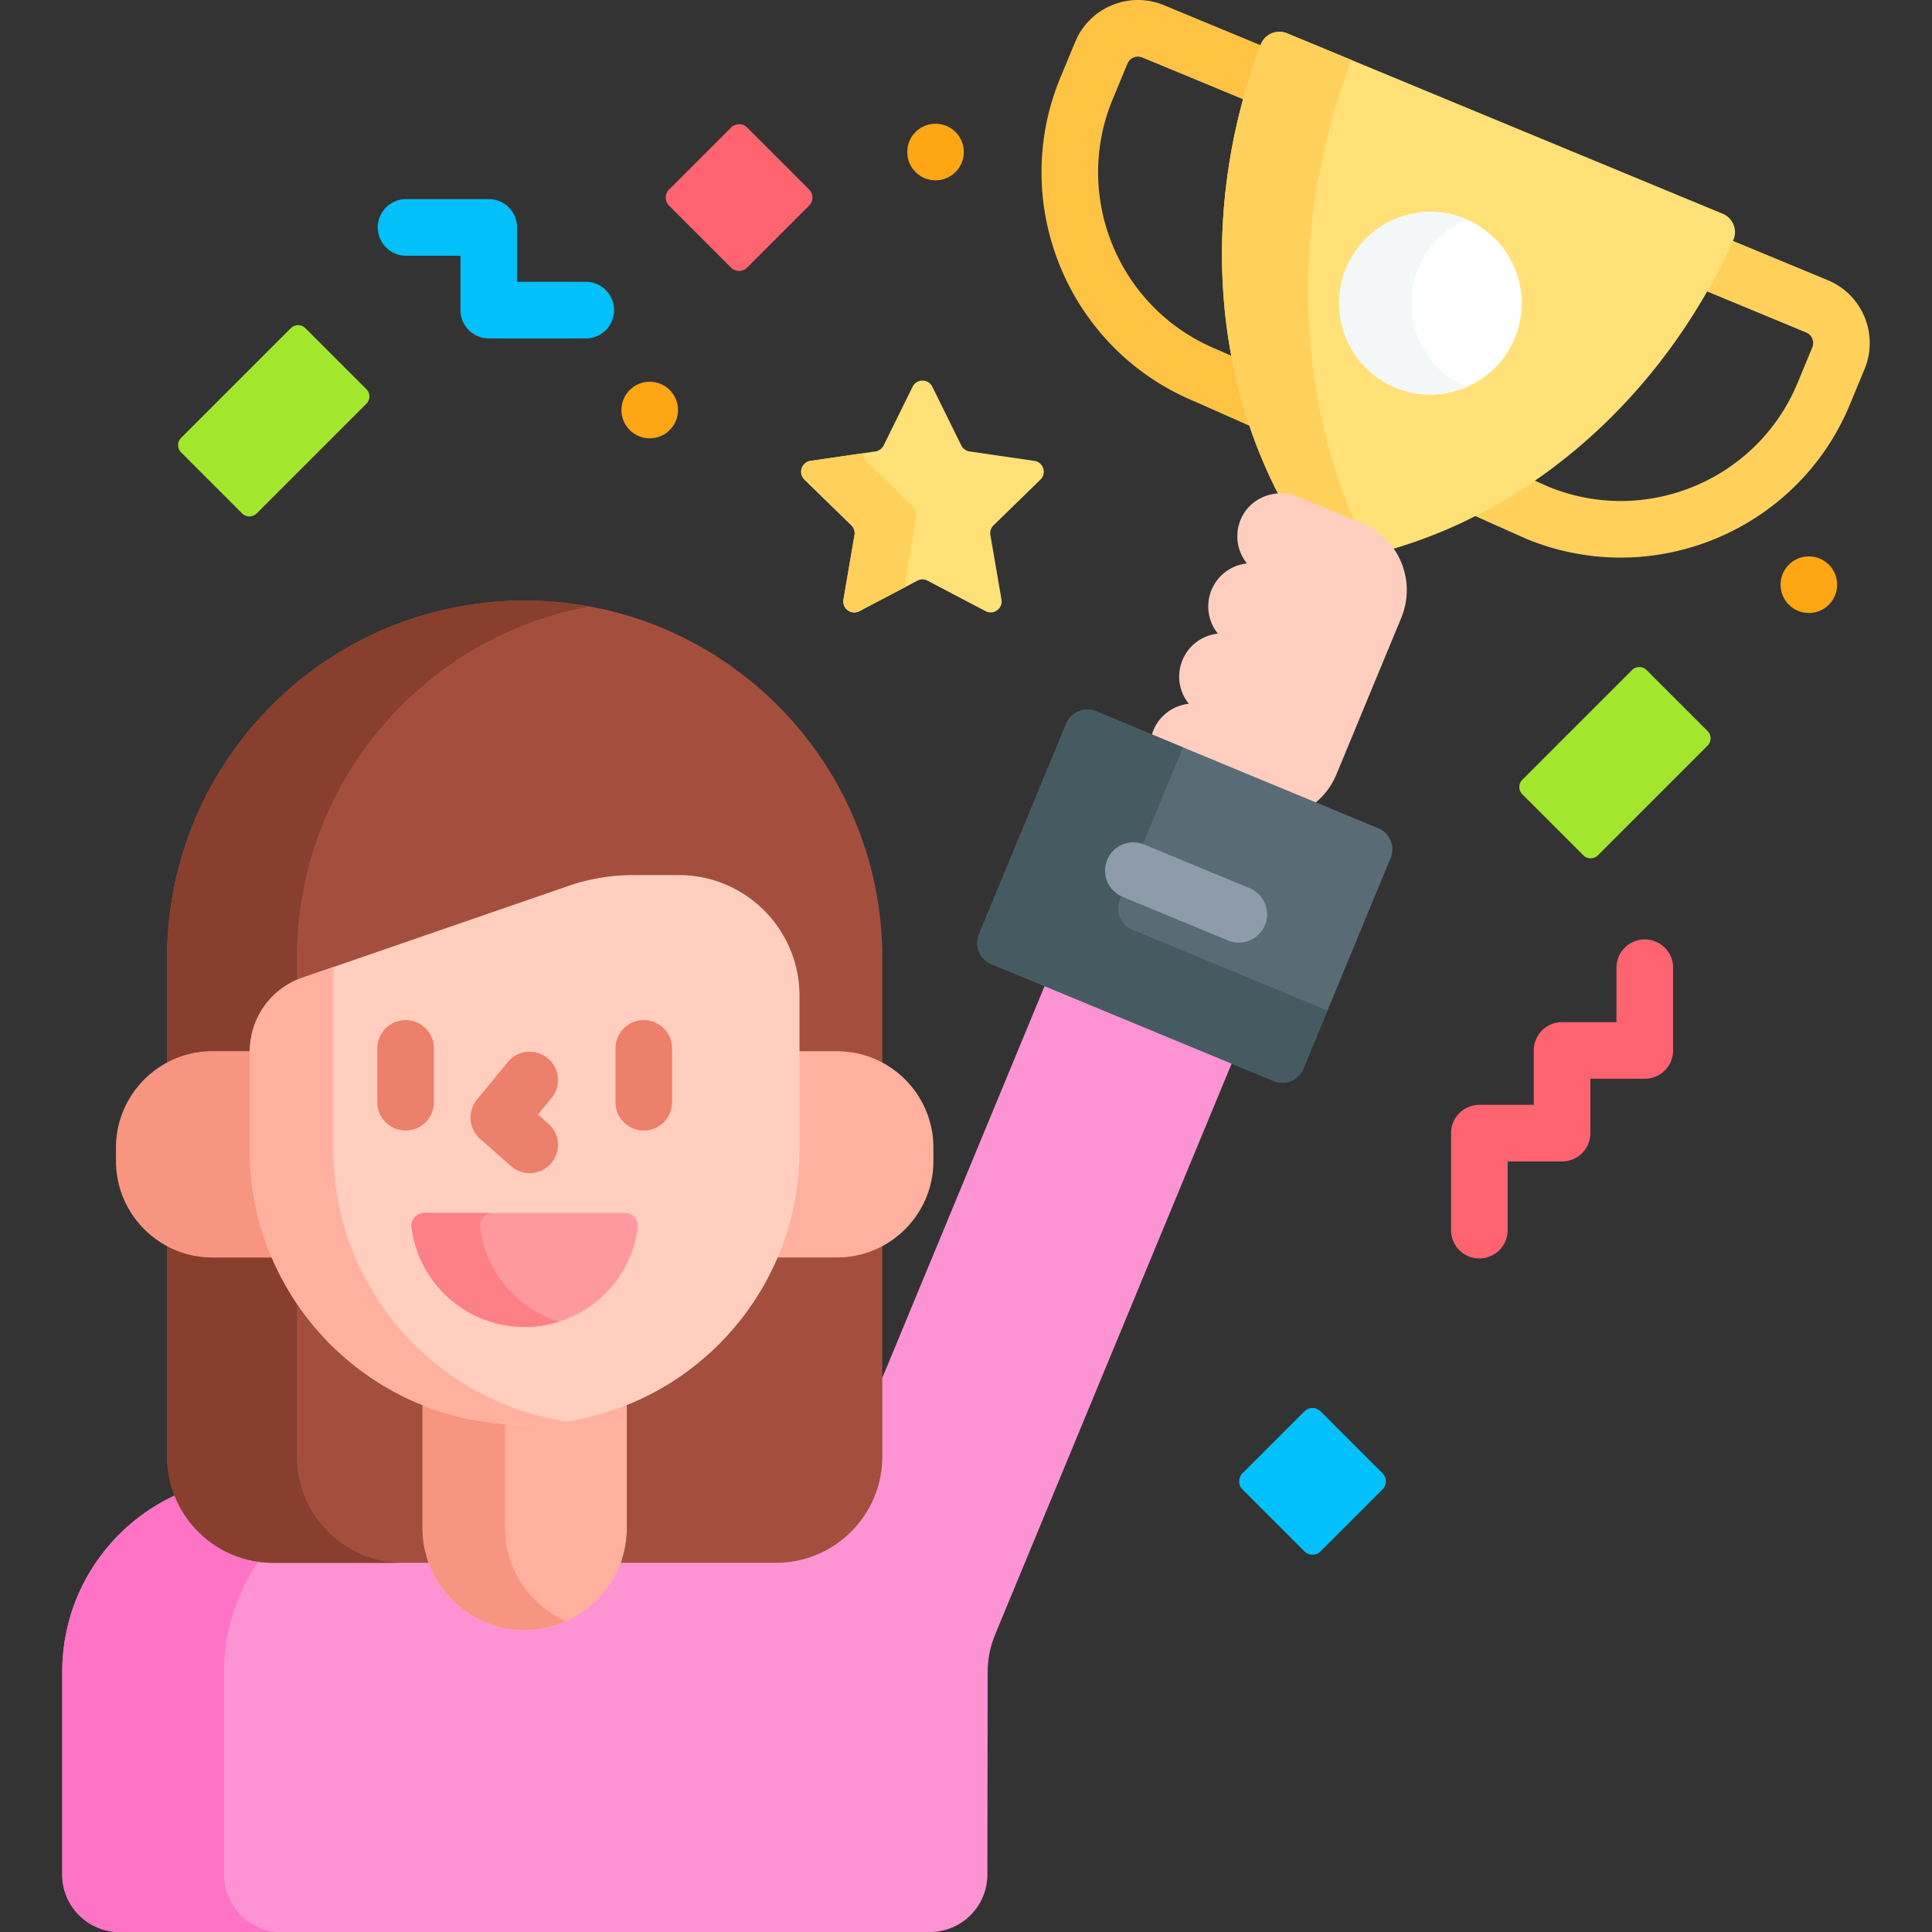<svg viewBox="0 0 512 512" xmlns="http://www.w3.org/2000/svg"><rect x="0" y="0" width="512" height="512" fill="#333333" stroke="none"/><g><path d="m277.129 260.606-43.302 104.54-1 .167v20.656c0 14.997-12.2 27.198-27.197 27.198h-41.837l-.24.656c-3.744 10.244-13.591 17.127-24.502 17.127s-20.758-6.883-24.502-17.127l-.24-.656H72.471c-11.386 0-21.153-7.036-25.2-16.985l-1.016.169c-17.576 8.212-29.759 26.038-29.759 46.719v53.704c0 8.409 6.817 15.226 15.226 15.226h214.716c8.443 0 15.274-6.869 15.226-15.312l.079-53.733c.005-3.32.661-6.607 1.932-9.674l63.02-152.144z" fill="#fe93d3"></path><path d="M59.382 496.774V443.07a51.272 51.272 0 0 1 9.074-29.198c-10.14-1.448-18.539-8.282-22.201-17.52-17.576 8.212-29.759 26.038-29.759 46.719v53.704c0 8.409 6.817 15.226 15.226 15.226h42.886c-8.409-.001-15.226-6.818-15.226-15.227z" fill="#fe73c5"></path><path d="M139.05 159.155c-52.344 0-94.777 42.433-94.777 94.777v132.036c0 15.573 12.625 28.198 28.198 28.198h41.138a27.017 27.017 0 0 1-1.638-9.296v-34.029c8.357 3.436 17.498 5.344 27.079 5.344s18.722-1.909 27.079-5.344v34.029a27.04 27.04 0 0 1-1.638 9.296h41.138c15.573 0 28.198-12.625 28.198-28.198V253.932c0-52.343-42.433-94.777-94.777-94.777z" fill="#a44f3e"></path><g fill="#883f2e"><path d="M56.321 278.581h9.901a20.601 20.601 0 0 1 12.447-18.898v-5.751c0-46.471 33.446-85.126 77.579-93.216a95.267 95.267 0 0 0-17.198-1.561c-52.344 0-94.777 42.433-94.777 94.777v27.661a25.474 25.474 0 0 1 12.048-3.012zM78.669 385.968v-40.504a72.715 72.715 0 0 1-6.65-12.219H56.321a25.47 25.47 0 0 1-12.048-3.012v55.735c0 15.573 12.625 28.198 28.198 28.198h34.396c-15.574.001-28.198-12.624-28.198-28.198z" fill="#883f2e"></path></g><path d="M139.05 376.187a71.065 71.065 0 0 1-27.079-5.344v34.029c0 14.955 12.124 27.079 27.079 27.079s27.079-12.124 27.079-27.079v-34.029a71.065 71.065 0 0 1-27.079 5.344z" fill="#ffb09e"></path><path d="M133.842 404.871v-28.896a70.982 70.982 0 0 1-21.871-5.134v34.029c0 14.955 12.124 27.079 27.079 27.079 3.893 0 7.59-.828 10.936-2.307-9.507-4.202-16.144-13.708-16.144-24.771z" fill="#f89580"></path><path d="M221.778 278.581h-11.273v26.151a71.019 71.019 0 0 1-5.953 28.513h17.226c14.132 0 25.588-11.456 25.588-25.588v-3.489c0-14.131-11.456-25.587-25.588-25.587z" fill="#ffb09e"></path><path d="M67.595 304.732V278.6l.001-.019H56.321c-14.132 0-25.588 11.456-25.588 25.588v3.489c0 14.132 11.456 25.588 25.588 25.588h17.227a71.027 71.027 0 0 1-5.953-28.514z" fill="#f89580"></path><path d="M66.221 278.6v26.131c0 40.222 32.606 72.828 72.828 72.828s72.828-32.606 72.828-72.828v-40.819c0-17.679-14.331-32.01-32.01-32.01H167.82c-5.838 0-11.635.972-17.154 2.876l-70.561 24.344A20.607 20.607 0 0 0 66.221 278.6z" fill="#ffcebf"></path><path d="M88.343 304.732v-48.451l-8.237 2.842a20.604 20.604 0 0 0-13.884 19.478v26.131c0 40.222 32.606 72.828 72.829 72.828 3.76 0 7.454-.286 11.061-.835-34.974-5.329-61.769-35.531-61.769-71.993z" fill="#ffb09e"></path><path d="M107.491 299.601a7.499 7.499 0 0 1-7.5-7.5v-14.263c0-4.143 3.357-7.5 7.5-7.5s7.5 3.357 7.5 7.5v14.263a7.5 7.5 0 0 1-7.5 7.5zM170.609 299.601a7.499 7.499 0 0 1-7.5-7.5v-14.263c0-4.143 3.357-7.5 7.5-7.5s7.5 3.357 7.5 7.5v14.263a7.5 7.5 0 0 1-7.5 7.5zM140.364 310.898a7.469 7.469 0 0 1-4.961-1.878l-8.178-7.22a7.5 7.5 0 0 1-.832-10.382l8.178-9.959a7.499 7.499 0 0 1 10.556-1.036 7.5 7.5 0 0 1 1.036 10.556l-3.585 4.366 2.753 2.431a7.5 7.5 0 0 1-4.967 13.122z" fill="#ec806b"></path><path d="M112.457 321.447a3.407 3.407 0 0 0-3.38 3.829c1.882 14.878 14.584 26.384 29.973 26.384s28.091-11.506 29.973-26.384a3.407 3.407 0 0 0-3.38-3.829z" fill="#fe99a0"></path><path d="M127.23 325.276a3.407 3.407 0 0 1 3.38-3.829h-18.153a3.407 3.407 0 0 0-3.38 3.829c1.882 14.879 14.584 26.384 29.973 26.384a30.18 30.18 0 0 0 9.077-1.395c-11.075-3.485-19.402-13.169-20.897-24.989z" fill="#fd8087"></path><path d="m327.466 94.799-5.017-2.225c-.057-.025-.113-.05-.171-.073-25.802-10.688-38.098-40.373-27.411-66.176l3.915-9.45a3.009 3.009 0 0 1 1.635-1.635 3.017 3.017 0 0 1 2.311 0l27.653 11.454a159.15 159.15 0 0 1 4.604-14.329L308.469 1.383a17.893 17.893 0 0 0-13.792-.001 17.905 17.905 0 0 0-9.752 9.753l-3.915 9.45c-13.84 33.413 2.06 71.853 35.439 85.737l15.924 7.063a135.865 135.865 0 0 1-4.907-18.586z" fill="#ffc344"></path><path d="M484.381 74.248 458.33 63.457a160.311 160.311 0 0 1-6.872 13.389l27.182 11.26a3.023 3.023 0 0 1 1.634 3.945l-3.913 9.451c-10.675 25.771-40.305 38.07-66.087 27.447l-4.609-2.056a135.81 135.81 0 0 1-15.868 9.346l14.462 6.453c.062.027.123.054.186.079a65.273 65.273 0 0 0 25.036 4.998c25.772-.001 50.277-15.273 60.738-40.526l3.913-9.45c3.803-9.181-.571-19.742-9.751-23.545z" fill="#ffd15b"></path><path d="M456.541 56.654 341.061 8.82c-2.743-1.136-5.896.219-6.942 2.998-15.825 42.042-12.795 86.025 5.075 119.943.087-.002.171-.018.258-.018 1.44 0 2.847.279 4.179.831l16.964 7.027a18.038 18.038 0 0 1 7.722 6.096c37.647-10.757 72.034-40.126 91.013-82.016 1.225-2.703-.046-5.891-2.789-7.027z" fill="#ffe177"></path><path d="M339.452 131.743c1.44 0 2.847.279 4.179.831l15.758 6.528c-15.846-35.694-17.517-79.994-1.527-122.476.094-.249.208-.482.331-.709L341.061 8.82c-2.743-1.136-5.896.219-6.942 2.998-15.825 42.042-12.795 86.025 5.075 119.943.087-.002.171-.018.258-.018z" fill="#ffd15b"></path><circle cx="379.075" cy="80.36" fill="#ffffff" r="24.195"></circle><path d="M375.908 71.1c2.507-6.051 7.187-10.539 12.76-12.946-.112-.048-.221-.101-.334-.148-12.346-5.114-26.499.749-31.613 13.094-5.114 12.346.749 26.499 13.094 31.613 6.294 2.607 13.057 2.356 18.853-.148-12.113-5.23-17.827-19.232-12.76-31.465z" fill="#f5f8f9"></path><path d="m360.978 138.677-16.964-7.027c-5.765-2.388-12.54.071-15.099 5.762a11.45 11.45 0 0 0 1.538 11.911 11.45 11.45 0 0 0-9.38 7.008 11.447 11.447 0 0 0 1.677 11.588c-4.036.429-7.717 2.995-9.38 7.009s-.874 8.431 1.677 11.588a11.45 11.45 0 0 0-9.509 7.334 11.014 11.014 0 0 0-.492 1.782l42.769 17.716a19.065 19.065 0 0 0 6.335-8.094l17.203-41.532c4.05-9.78-.594-20.993-10.375-25.045z" fill="#ffcebf"></path><path d="M337.514 286.471 262.72 255.49a6.042 6.042 0 0 1-3.27-7.894l23.12-55.816a6.042 6.042 0 0 1 7.894-3.27l74.794 30.981a6.042 6.042 0 0 1 3.27 7.894l-23.12 55.816a6.042 6.042 0 0 1-7.894 3.27z" fill="#596c76"></path><path d="M300.038 246.363a6.04 6.04 0 0 1-3.27-7.893l16.74-40.413-23.044-9.545a6.042 6.042 0 0 0-7.894 3.27l-23.12 55.817a6.04 6.04 0 0 0 3.27 7.893l74.794 30.981a6.042 6.042 0 0 0 7.894-3.27l6.38-15.403z" fill="#465a61"></path><path d="M328.293 249.806a7.468 7.468 0 0 1-2.867-.573l-27.943-11.575a7.5 7.5 0 0 1-4.059-9.799 7.498 7.498 0 0 1 9.799-4.059l27.943 11.575a7.5 7.5 0 0 1 4.059 9.799 7.502 7.502 0 0 1-6.932 4.632z" fill="#8d9ca8"></path><path d="m452.526 193.74-16.166-16.166a2.73 2.73 0 0 0-3.861 0l-29.066 29.066a2.73 2.73 0 0 0 0 3.861l16.166 16.166a2.73 2.73 0 0 0 3.861 0l29.066-29.066a2.729 2.729 0 0 0 0-3.861zM97.093 103.135 80.928 86.969a2.73 2.73 0 0 0-3.861 0l-29.066 29.066a2.73 2.73 0 0 0 0 3.861l16.166 16.166a2.73 2.73 0 0 0 3.861 0l29.066-29.066a2.73 2.73 0 0 0-.001-3.861z" fill="#a2e62e"></path><path d="m193.735 33.803-16.424 16.424a3.018 3.018 0 0 0 0 4.267l16.424 16.424a3.018 3.018 0 0 0 4.267 0l16.424-16.424a3.018 3.018 0 0 0 0-4.267l-16.424-16.424a3.018 3.018 0 0 0-4.267 0z" fill="#fe646f"></path><path d="m345.689 374.015-16.424 16.424a3.018 3.018 0 0 0 0 4.267l16.424 16.424a3.018 3.018 0 0 0 4.267 0l16.424-16.424a3.018 3.018 0 0 0 0-4.267l-16.424-16.424a3.018 3.018 0 0 0-4.267 0z" fill="#01c0fa"></path><path d="m247.078 102.491 7.675 15.552a2.916 2.916 0 0 0 2.196 1.595l17.162 2.494c2.392.348 3.347 3.287 1.616 4.974l-12.419 12.105a2.918 2.918 0 0 0-.839 2.581l2.932 17.093c.409 2.382-2.092 4.199-4.231 3.074l-15.351-8.07a2.914 2.914 0 0 0-2.714 0l-15.351 8.07c-2.139 1.125-4.64-.692-4.231-3.074l2.932-17.093a2.915 2.915 0 0 0-.839-2.581l-12.419-12.105c-1.731-1.687-.776-4.627 1.616-4.974l17.162-2.494a2.918 2.918 0 0 0 2.196-1.595l7.675-15.552c1.072-2.167 4.162-2.167 5.232 0z" fill="#ffe177"></path><path d="m239.913 154.02 2.932-17.093a2.915 2.915 0 0 0-.839-2.581l-12.419-12.105a2.854 2.854 0 0 1-.878-2.127l-13.894 2.019c-2.392.348-3.347 3.287-1.616 4.974l12.419 12.105a2.918 2.918 0 0 1 .839 2.581l-2.932 17.093c-.409 2.382 2.092 4.199 4.231 3.074l12.288-6.46a2.885 2.885 0 0 1-.131-1.48z" fill="#ffd15b"></path><path d="M392.048 333.499a7.499 7.499 0 0 1-7.5-7.5v-25.702c0-4.143 3.357-7.5 7.5-7.5h14.419v-14.419c0-4.143 3.357-7.5 7.5-7.5h14.419v-14.419c0-4.143 3.357-7.5 7.5-7.5s7.5 3.357 7.5 7.5v21.919c0 4.143-3.357 7.5-7.5 7.5h-14.419v14.419c0 4.143-3.357 7.5-7.5 7.5h-14.419v18.202a7.5 7.5 0 0 1-7.5 7.5z" fill="#fe646f"></path><path d="M155.238 89.689h-25.703a7.499 7.499 0 0 1-7.5-7.5V67.771h-14.418c-4.143 0-7.5-3.357-7.5-7.5s3.357-7.5 7.5-7.5h21.918c4.143 0 7.5 3.357 7.5 7.5V74.69h18.203c4.143 0 7.5 3.357 7.5 7.5s-3.357 7.499-7.5 7.499z" fill="#01c0fa"></path><g fill="#fea613"><circle cx="172.184" cy="108.66" fill="#fea613" r="7.5"></circle><circle cx="247.925" cy="40.288" fill="#fea613" r="7.5"></circle><circle cx="479.364" cy="154.948" fill="#fea613" r="7.5"></circle></g></g></svg>